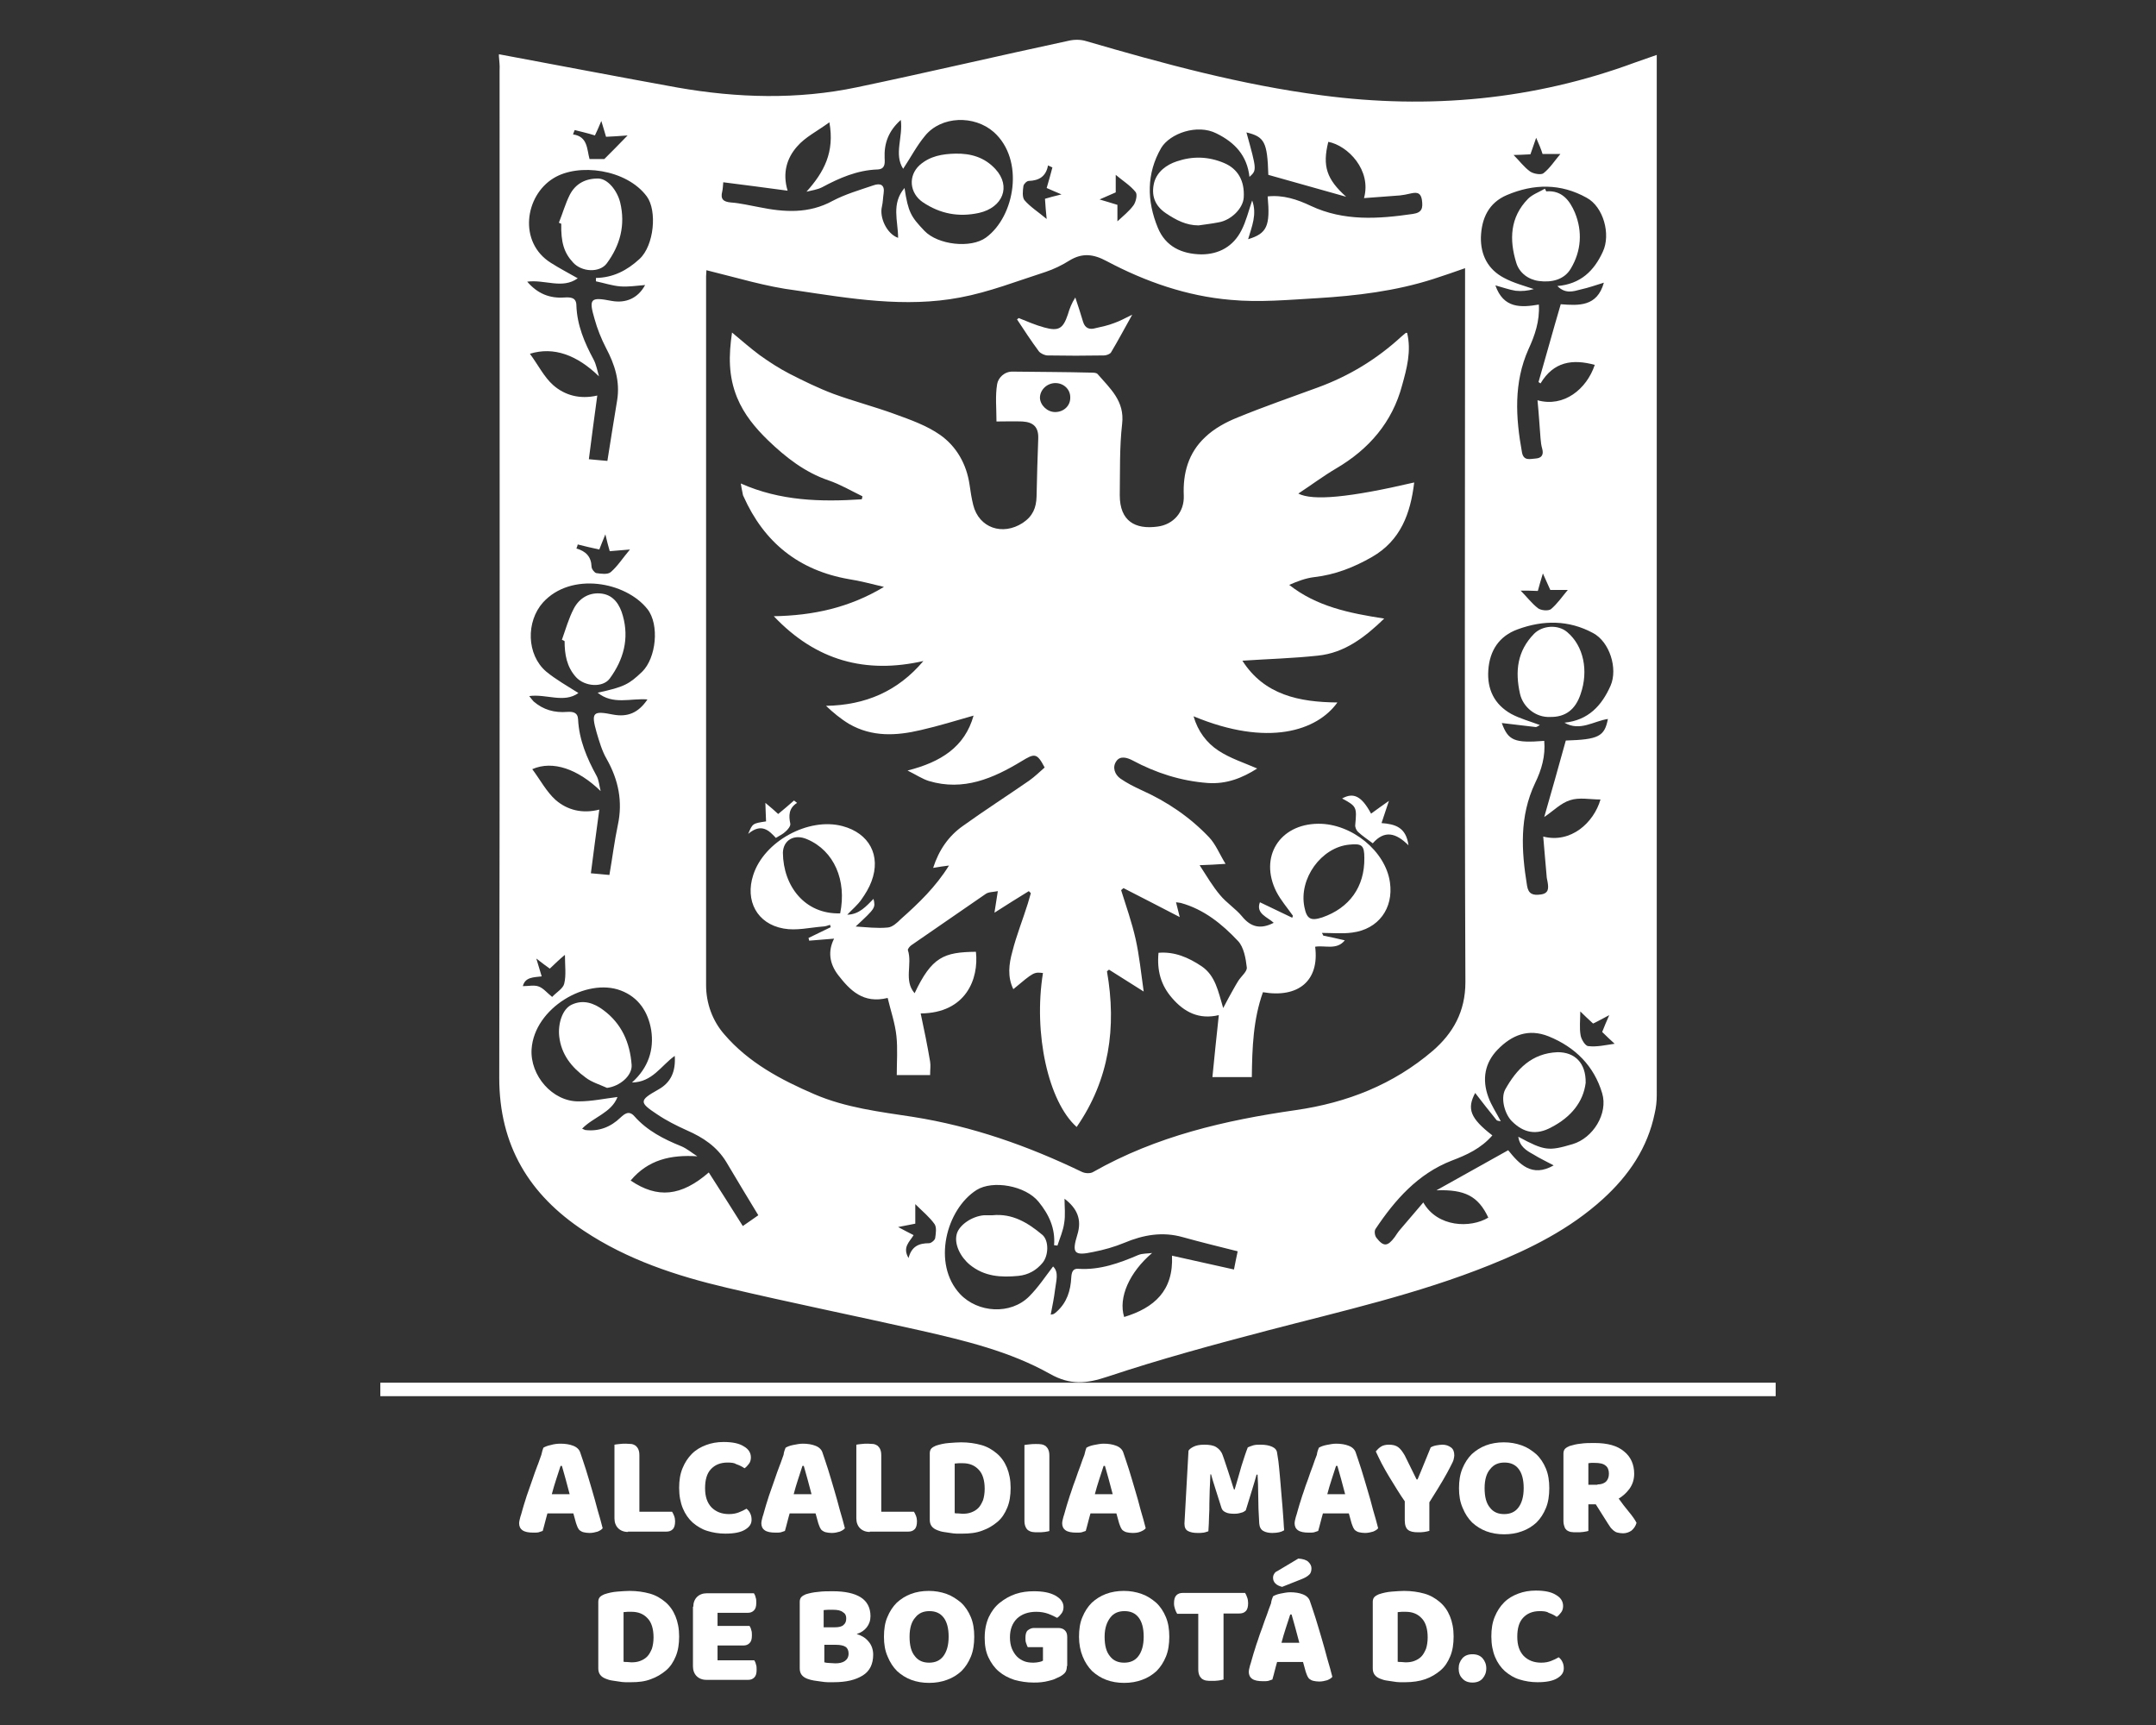 <?xml version="1.0" encoding="utf-8"?>
<!-- Generator: Adobe Illustrator 26.3.1, SVG Export Plug-In . SVG Version: 6.00 Build 0)  -->
<svg version="1.1" id="Capa_1" xmlns="http://www.w3.org/2000/svg" xmlns:xlink="http://www.w3.org/1999/xlink" x="0px" y="0px"
	 viewBox="0 0 640 512" style="enable-background:new 0 0 640 512;" xml:space="preserve">
<rect x="0" y="0" width="640" height="512" fill="#333333" stroke="none"/>
<style type="text/css">
	.st0{fill:#FFFFFF;}
</style>
<g>
	<g>
		<path class="st0" d="M148.1,16.7c0-0.2,0-0.4,0-0.6c17.7,3.3,35.4,6.7,53.1,9.9c17.7,3.1,35.6,3.6,53.2-0.1
			c21-4.4,41.8-9.3,62.8-13.8c1.7-0.4,3.6-0.4,5.2,0.1c23,6.7,46.1,13,70,16.1c31.8,4.2,62.9,1.4,93.1-9.8c2-0.7,4-1.4,6.3-2.2
			c0,1.5,0,2.5,0,3.5c0,101.8,0,203.5,0,305.3c0,1.8-0.2,3.6-0.6,5.3c-2.1,10.3-7.7,18.5-15.4,25.5c-9.8,8.9-21.4,14.7-33.6,19.6
			c-21.4,8.6-43.7,13.6-65.9,19.4c-16,4.2-31.9,8.5-47.5,13.7c-6.3,2.1-11,2.6-17.1-0.8c-11.9-6.7-25.3-9.9-38.5-12.9
			c-19.1-4.3-38.4-8.2-57.5-12.7c-14.9-3.5-29.5-8.3-42.4-16.9c-16.2-10.7-25.1-25.3-25.1-45.4c0.2-99.7,0.1-199.4,0.1-299
			C148.4,19.5,148.2,18.1,148.1,16.7z M209.7,80.2c0,0.5-0.1,1.2-0.1,1.8c0,70.1,0,140.2,0,210.4c0,5.4,1.9,10.6,5.4,14.6
			c7.2,8.4,16.8,13.5,26.8,17.8c9.3,4,19.4,5.2,29.2,6.7c17.7,2.8,34.1,8.6,50.1,16.3c1,0.5,2.6,0.6,3.5,0
			c18.7-10.6,39.1-15.3,60-18.3c15.3-2.2,29-7.6,40.7-17.6c6-5.2,9.7-11.6,9.7-20.4c-0.3-69.4-0.1-138.7-0.1-208.1
			c0-1.2,0-2.4,0-3.8c-3.4,1.2-6.3,2.2-9.4,3.2c-11.2,3.6-22.9,5-34.5,5.7c-8.6,0.5-17.2,1.3-25.7,0.5c-13-1.1-25.3-5.4-36.8-11.5
			c-3.9-2.1-7.2-2.5-11-0.2c-2.2,1.4-4.7,2.6-7.1,3.4c-8.4,2.7-16.8,6-25.4,7.6c-16.3,3.1-32.6,0.3-48.7-2.1
			C227.4,85.1,218.7,82.4,209.7,80.2z M316,355.8c0,2.4,0.3,4.9-0.1,7.2c-0.3,2.3-1.3,4.5-2,6.7c-0.3,0-0.7-0.1-1-0.1
			c0.4-5-1.5-9.1-4.6-12.9c-3.9-4.8-13.6-6.5-18.4-3.5c-9,5.7-13.3,21.9-4.9,30.9c5.3,5.6,15,6.2,20.5,0.7c2.7-2.7,4.8-5.9,7.1-8.9
			c1.8,1.7,0.9,4.3,0.6,6.8c-0.3,2.5-0.8,4.9-1.3,7.5c0.5-0.1,0.7-0.1,0.9-0.2c0.3-0.2,0.6-0.4,0.9-0.7c3-2.7,4.1-6.2,4.3-10.1
			c0.1-1.5,0.4-2.8,2.2-2.6c6.3,0.4,12.1-1.7,17.7-4.1c1.2-0.5,2.7-0.4,4.1-0.6c-6.7,5.7-10.1,13.2-8.3,19
			c8.9-2.7,14.7-7.8,14.2-18.2c6.3,1.4,12.2,2.7,18.4,4.1c0.3-1.7,0.7-3.4,1.1-5.4c-5.6-1.4-10.9-2.7-16.3-4.2
			c-6-1.7-11.7-0.7-17.4,1.7c-2.9,1.2-6.1,2.1-9.2,2.7c-5.6,1.2-6.4,0.4-4.7-5.1C321.2,362,319.8,358.7,316,355.8z M268.5,55.8
			c1.1,7.2,1.9,8.5,5.9,12.7c4,4.2,13.8,5.3,18.3,2c8.6-6.3,11.5-23.1,2.3-31.3c-5.8-5.1-15.6-4.8-20.4,1.1c-2.5,3-4.3,6.5-6.5,9.8
			c-2.8-4.3,0-9.4-0.7-14.5c-3.7,3.3-5,7-4.8,11.4c0.1,1.6,0.1,3.2-2.1,3.3c-6,0.2-11.3,2.5-16.5,5.3c-1.4,0.7-3,0.9-4.6,1.3
			c5.2-5.8,8.4-11.7,6.8-20.6c-3.7,2.7-7.2,4.4-9.6,7.2c-3,3.4-4.4,7.8-2.8,13.1c-6.7-0.9-12.7-1.7-19.1-2.5
			c-0.1,0.9-0.1,1.8-0.3,2.7c-0.6,2.3,0.3,3.1,2.6,3.3c2.8,0.2,5.6,0.9,8.4,1.4c7.4,1.5,14.7,2,21.8-1.9c3.8-2,8-3.2,12.1-4.6
			c2-0.7,3.4-0.2,3,2.4c-0.2,1.3-0.2,2.6-0.5,3.9c-0.8,3.2,1.4,8.1,4.8,9.3C266.6,65.6,264.5,60.5,268.5,55.8z M157.3,105
			c2.5,3.4,4.2,6.9,6.9,9.3c3.4,3,7.9,4.3,13.1,3.1c-0.9,6.6-1.7,12.6-2.5,18.9c1.8,0.2,3.5,0.3,5.5,0.5c1-6.2,1.9-12.1,2.9-18
			c0.9-5.6-0.7-10.6-3.3-15.5c-1.4-2.7-2.6-5.7-3.4-8.6c-1.8-6.1-1.2-6.6,5-5.4c4.3,0.8,7.9-0.8,10-4.7c-2.6,0.2-5,0.6-7.4,0.4
			c-2.4-0.2-4.8-1-7.2-1.5c0-0.3,0-0.7,0-1c5.1-0.1,9.2-2.2,12.9-5.6c4.4-4,5.3-14.4,2.2-18.6c-6-8.1-20.3-10-27.7-5.4
			c-8.5,5.2-10.5,19-0.8,25.1c2.5,1.6,5.2,3,8,4.6c-4.6,3.3-9.7,0.3-15,1c3.1,3.6,6.7,5,11,4.7c1.8-0.1,3.6-0.1,3.6,2.4
			c0.2,5.8,2.4,11,5.1,16c0.8,1.5,1.1,3.3,1.6,5C171.3,105.4,164.4,102.8,157.3,105z M187.6,321.3c4.9-4.4,6.6-9.8,5.7-15.6
			c-0.9-5.3-3.7-9.7-9-11.7c-10.2-3.9-25.7,5.2-26.5,17.4c-0.5,7.8,6.2,15.6,14,15.5c3.8,0,7.5-0.8,11.5-1.3
			c-1.8,4.7-7.1,5.9-10.5,9.4c0.5,0.2,0.7,0.3,0.9,0.4c4.1,0.5,7.6-0.9,10.5-3.7c1.2-1.1,2.5-2.2,4.1-0.4c3.8,4.3,8.7,6.8,13.9,8.9
			c1.7,0.7,3.2,2,4.8,3c-7.9-0.5-14.6,1-19.8,7.2c8,5.4,15,4.7,23.2-2.4c3.4,5.3,6.7,10.5,10.1,15.9c1.5-1,3-2.1,4.6-3.2
			c-3.3-5.4-6.4-10.6-9.5-15.8c-2.8-4.6-6.9-7.3-11.7-9.4c-3.1-1.4-6.1-2.9-8.9-4.8c-5.3-3.5-5.3-4.1,0.4-7.3
			c3.8-2.1,5.2-5.4,4.9-10C196.2,316.3,193.7,321.2,187.6,321.3z M177.4,205.6c7.9-1.7,9.3-2.5,13.2-6.2c4.2-4.1,5.2-14,1.6-18.6
			c-6.5-8.2-22.7-11.1-31-2c-5.1,5.7-4.9,15.5,0.9,20.5c2.9,2.4,6.3,4.3,9.6,6.4c-4.3,3.1-9.5,0.2-14.6,0.9c0.5,0.6,0.9,1.2,1.3,1.6
			c2.9,2.5,6.2,3.4,10,3.1c1.6-0.1,3.1,0.1,3.2,2.2c0.3,6.1,2.6,11.5,5.5,16.8c0.7,1.3,0.8,3,1.2,4.5c-6.7-6.5-14.2-9.2-20.3-6.5
			c2.4,3.2,4.2,6.7,7,9.2c3.4,2.9,7.8,4.1,12.9,2.8c-0.9,6.6-1.7,12.7-2.5,18.9c1.9,0.2,3.7,0.3,5.5,0.5c0.9-5.2,1.5-10.1,2.5-14.8
			c1.5-7,0.2-13.4-3.3-19.6c-1.4-2.4-2.2-5.2-3-7.9c-1.7-6-1.1-6.5,4.9-5.3c4.3,0.8,7.5-0.5,10.2-4.5
			C187.1,207.2,182,209.3,177.4,205.6z M456.4,118.8c7.8,2.2,14.6-3.3,17-10.5c-6.6-1.8-12.2-1-16.1,5.5c-0.2-0.1-0.4-0.3-0.6-0.4
			c2.2-7.6,4.3-15.3,6.6-23.1c5.3,0.4,10.8,0.8,12.8-6.4c-2.3,0.7-4.5,1.5-6.8,2c-2.3,0.6-4.6,1.4-7-1c6.9-0.6,10.9-4.5,13.5-10.2
			c2.4-5.1,0.2-13.3-4.8-16c-7.7-4.3-15.7-4.2-23.7-0.8c-5.4,2.3-7.5,6.9-7.7,12.5c-0.1,5.3,2.1,9.6,6.9,12.1
			c2.8,1.5,5.9,2.3,8.8,3.3c-1.7,0.5-3.6,0.7-5.4,0.5c-1.9-0.3-3.8-1-6-1.6c2.4,6.9,7.6,6.6,12.9,5.7c0.3,4.9-1.2,9.2-3.1,13.3
			c-4.4,9.9-3.8,20.2-1.9,30.6c0.5,2.6,2.4,1.9,4,1.8c1.8-0.1,2.5-1.1,2-2.9c-0.3-1-0.4-2-0.5-3.1
			C457,126.4,456.8,122.8,456.4,118.8z M443,337c-3.4,3.9-7.6,5.8-12.1,7.5c-10,3.9-16.8,11.6-22.6,20.3c-0.4,0.6-0.2,2,0.3,2.6
			c2.1,2.7,3.3,2.6,5.4-0.2c0.5-0.7,0.9-1.4,1.5-2.1c2.3-2.7,4.6-5.4,7-8.2c4.2,7.4,14,7.7,19.3,4.5c-3-6.4-7-8.4-15.4-8.1
			c7-3.9,14-7.8,21.3-11.9c3.3,4.1,7,8.2,13.5,4.5c-2.2-1.2-4.2-2.1-6.1-3.3c-2-1.1-4-2.3-4.4-5.2c7.8,4.2,9,4.3,16.1,2.2
			c6.1-1.8,10.6-9.1,8.8-15.1c-2.4-8.1-8-13.7-15.9-16.9c-6-2.4-10.9-0.4-15.1,3.9c-3.9,4-4.7,8.9-2.8,14.1c0.9,2.5,2.4,4.7,3.7,7.2
			c-0.5-0.1-1.1-0.1-1.3-0.4c-2.2-2.7-4.3-5.4-6.3-8C435.4,329.1,436.4,331.9,443,337z M399.6,58.4c-7.7-2.2-15.4-4.3-23.1-6.5
			c-0.3-9.7-1.1-11.3-6.5-12.6c3.1,11.2,3.1,11.2,0.9,13.2c-0.7-6.3-4.3-10.2-9.8-12.9c-5.7-2.9-13.8,0-16.4,4.3
			c-4.4,7.6-4.3,15.7-1,23.7c2.3,5.6,7.1,7.8,12.9,7.9c5.3,0,9.5-2.4,11.9-7.1c1.4-2.7,2.1-5.7,3.2-8.9c1.5,4.1-0.1,7.7-1.2,11.5
			c5.6-1.7,6.6-3.9,5.8-12.7c4.6-0.5,8.8,0.9,12.8,2.8c9.8,4.6,20,3.9,30.3,2.4c2.8-0.4,3-1.8,2.7-4.1c-0.4-2.6-1.9-2.3-3.7-1.9
			c-0.9,0.2-1.8,0.4-2.8,0.5c-3.5,0.3-7,0.5-10.7,0.8c2.3-8.3-4.8-15.6-10.6-16.7C392.5,49.3,393.8,53.2,399.6,58.4z M464.4,214.5
			c7.1-0.7,11.1-5.1,13.7-11c2.2-5.1-0.3-13-5.2-15.6c-7.2-3.9-14.8-3.9-22.4-1.1c-5.5,2-8.3,6.3-8.7,12.1c-0.4,5.7,1.8,10.2,6.8,13
			c2.6,1.4,5.6,2.2,8.5,3.3c-0.4,0.2-0.9,0.6-1.2,0.6c-3.4-0.4-6.8-0.8-10.1-1.2c1.9,5.2,3.7,6,12.6,5.3c0.4,4.5-0.8,8.6-2.7,12.5
			c-4.7,9.9-4.1,20.1-2.4,30.5c0.4,2.5,1.8,2.9,4,2.6c2.5-0.3,2.4-1.9,2.1-3.7c-0.1-0.6-0.3-1.3-0.3-1.9c-0.3-3.8-0.7-7.6-1-11.6
			c8.2,2.1,15-4.1,17-11c-3.1,0-6.3-0.7-9,0.2c-2.7,0.8-5,3.2-7.7,5c2.1-7.4,4.3-15,6.4-22.7c9.7-0.3,11.5-1.2,12.5-6.4
			C473.1,214,469,217.2,464.4,214.5z M171.5,161.6c-0.1,0.4-0.2,0.8-0.4,1.2c2.8,0.8,4.4,2.4,4.5,5.4c0,0.7,0.9,1.8,1.4,1.9
			c1.4,0.2,3.4,0.5,4.3-0.3c2-1.7,3.5-4.1,5.7-6.7c-2.1,0.2-4,0.3-6,0.5c-0.4-1.3-0.8-2.9-1.3-5c-0.8,2-1.4,3.4-1.8,4.5
			C175.5,162.6,173.5,162.1,171.5,161.6z M170.6,38.6c-0.2,0.4-0.3,0.8-0.5,1.3c4.4,0.6,4.1,4.4,4.9,7.3c1.9,0,3.5,0,4.4,0
			c2.3-2.3,4.3-4.3,6.9-7c-2.5,0.2-4.4,0.3-6.4,0.4c-0.4-1.3-0.8-2.8-1.4-4.7c-0.8,1.9-1.4,3.3-1.9,4.3
			C174.4,39.5,172.5,39.1,170.6,38.6z M312.4,49.7c-0.4-0.2-0.9-0.4-1.3-0.6c-0.6,3.3-2.7,4.5-5.7,4.6c-0.6,0-1.5,0.9-1.6,1.5
			c-0.2,1.4-0.4,3.3,0.3,4.2c1.7,2,4.1,3.5,6.6,5.6c-0.2-2.1-0.4-4-0.5-6c1.3-0.4,2.8-0.8,4.9-1.3c-2-0.8-3.4-1.5-4.4-1.9
			C311.3,53.7,311.9,51.7,312.4,49.7z M163.2,287.5c-1-0.7-2.2-1.6-4-3c0.7,2.3,1.1,3.7,1.6,5.3c-2.5,0.3-4.9,0.2-5.6,2.9
			c1.7,0,3.4-0.4,4.7,0.1c1.4,0.5,2.5,1.9,4,3.1c1.3-1.4,3.3-2.5,3.6-4c0.6-2.5,0.2-5.2,0.2-8.5C166.1,284.7,164.8,286,163.2,287.5z
			 M271.7,357.4c0,1.9,0,3.8,0,5.8c-1.5,0.3-3,0.6-5.1,1c1.9,1,3.2,1.7,4.6,2.4c-1.2,2-3.4,3.6-1.5,6.8c0.9-3.5,3.1-4.4,6.1-4.4
			c0.6,0,1.7-0.9,1.8-1.5c0.2-1.4,0.5-3.2-0.2-4.2C275.9,361.2,273.9,359.6,271.7,357.4z M331.7,60.8c0,1.9,0,3.6,0,4.9
			c1.7-1.6,3.5-3,4.8-4.8c0.7-1,1.2-3.2,0.6-3.9c-1.6-2-3.9-3.4-5.9-5.1c0,1.7,0,3.4,0,5.2c-1.4,0.6-2.8,1.2-4.8,2.1
			C328.5,59.8,330,60.3,331.7,60.8z M451.4,175.3c1.7,1.7,3.2,3.7,5.1,5.2c0.9,0.7,3.1,0.9,3.9,0.3c1.9-1.6,3.3-3.7,5-5.7
			c-1.6,0-3.4,0-5.2,0c-0.7-1.5-1.3-2.9-2.2-4.9c-0.7,2.2-1.1,3.8-1.5,5.2C454.4,175.3,452.7,175.3,451.4,175.3z M456,40.9
			c-0.7,2.1-1.3,3.7-1.7,4.9c-2,0.1-3.7,0.2-5,0.2c1.7,1.7,3.1,3.6,4.9,4.9c1,0.7,3.3,1.1,4,0.5c1.9-1.5,3.3-3.7,5-5.7
			c-1.6,0-3.4,0-5.3,0C457.5,44.4,456.9,42.9,456,40.9z M479.3,309.8c-1.2-1.1-2.5-2.3-3.7-3.5c0.6-1.5,1.2-3,2.1-5
			c-2.1,1.1-3.5,1.9-4.8,2.5c-1.4-1.3-2.7-2.5-3.8-3.6c0,2.6-0.3,4.9,0.1,7.1c0.2,1.2,1.4,3.2,2.3,3.2
			C474,310.8,476.5,310.2,479.3,309.8z"/>
		<path class="st0" d="M392.8,277.7c2.1,0.4,4.2,0.9,6.4,1.4c-2.4,3-5.9,1.4-8.8,1.9c1.3,10.1-5,15.3-15.5,13.5
			c-2.9,8.1-3.2,16.5-3.3,25.2c-3.8,0-7.5,0-11.7,0c0.6-6.1,1.2-12,1.9-18.4c-5.9,1.4-10.3-0.9-13.9-5.1c-3.3-3.8-4.5-8.1-4-13.4
			c4.8-0.4,8.9,1.4,12.8,4c4.1,2.8,4.9,7.4,6.4,12.4c0.8-1.5,1.2-2.3,1.7-3.2c0.9-1.6,1.8-3.3,2.8-4.9c0.9-1.4,2.7-2.8,2.5-4
			c-0.3-2.7-0.9-6-2.6-7.8c-4.7-5-10.1-9.4-17-11.3c-0.4-0.1-0.9-0.1-1.4-0.2c0.4,1.5,0.7,2.8,1.1,4.4c-5.8-3-11.2-5.8-16.7-8.6
			c-0.2,0.2-0.5,0.4-0.7,0.6c1.5,4.8,3.2,9.6,4.3,14.5c1.1,4.9,1.6,10,2.4,15.6c-3.8-2.4-7.1-4.5-10.3-6.5c-0.2,0.2-0.4,0.3-0.6,0.5
			c2.9,16.6,0.7,32.2-9,46.2c-8.4-7.5-12.9-27.7-10-45.7c-2.7-0.3-2.7-0.3-8.8,4.8c-1.8-3.7-1.3-7.5-0.3-11.1
			c1.2-4.8,3.1-9.5,4.6-14.3c0.3-1,0.6-2.1,0.9-3.1c-0.2-0.2-0.4-0.4-0.6-0.6c-3.4,2.1-6.8,4.2-10.2,6.4c0.3-2,0.6-4,1-6.4
			c-1.5,0.3-2.8,0.2-3.7,0.9c-7.3,5-14.6,10.1-21.9,15.1c-0.5,0.3-1.2,1.2-1.1,1.5c1.4,4.2-1.3,9,2,12.8
			c5.1-10.8,8.7-12.2,18.2-12.3c0.9,8.1-3,18.2-16.4,18.3c1,4.7,2,9.5,2.8,14.3c0.2,1.2,0,2.4,0,4c-3.2,0-6.3,0-9.9,0
			c0-3.9,0.3-7.8-0.1-11.6c-0.4-3.8-1.7-7.5-2.6-11.3c-7.3,1.8-11.2-2.3-14.7-6.8c-2.6-3.4-3.1-7.1-1.2-10.8
			c-2.4,0.2-4.9,0.4-7.4,0.6c-0.1-0.3-0.1-0.6-0.2-0.8c2.2-1.1,4.4-2.1,6.6-3.2c-0.1-0.2-0.1-0.4-0.2-0.7c-0.7,0.2-1.4,0.5-2.1,0.5
			c-3.9,0.3-7.9,1.3-11.7,0.6c-7.9-1.4-11.5-8.3-9-15.9c3.2-10,16.4-17.2,26.5-14.5c7.9,2.1,11.5,8.7,8.6,16.4
			c-0.7,1.9-1.8,3.7-3,5.4c-1.1,1.6-2.7,2.9-4.2,4.5c3.6-0.1,5.6-2.5,7.8-4.7c0.6,2.7,0.6,2.7-5.3,8.2c3.2,0.2,6.4,0.6,9.5,0.3
			c1.4-0.1,2.8-1.4,3.9-2.5c5.3-4.7,10.4-9.6,14.3-15.9c-1.6,0.2-3,0.4-4.7,0.7c1.7-5.3,4.6-9.5,8.9-12.5
			c6.4-4.6,13.1-8.9,19.6-13.4c1.7-1.2,3.1-2.6,4.6-3.9c-2.3-4.4-3-4.2-6.8-1.9c-8.4,5.1-17.3,9-27.6,5.9c-1.9-0.6-3.7-1.8-6.3-3.1
			c9.9-2.5,17-7,19.6-16.3c-5.3,1.5-10.4,3.1-15.7,4.3c-7.2,1.7-14.4,2.1-21.2-1.8c-2.5-1.5-4.8-3.4-6.9-5.4
			c11.7-0.2,21.3-4.3,28.9-13.3c-17.2,3.9-31.9-0.1-44.4-13.3c11.6-0.2,22.4-2.5,32.7-8.7c-3.8-0.9-7.1-1.8-10.4-2.3
			c-14.9-2.6-25.2-10.9-31.3-24.6c-0.2-0.3-0.2-0.7-0.3-1.1c-0.2-0.8-0.3-1.6-0.5-2.7c11.7,5.2,23.7,5.5,35.9,4.7
			c0.1-0.3,0.2-0.6,0.2-0.9c-3.3-1.6-6.5-3.5-10-4.7c-7.1-2.4-12.8-6.9-18-11.9c-3.7-3.6-7.1-7.6-9.2-12.7
			c-2.6-6.4-2.5-12.5-1.5-19.3c2.9,2.4,5.5,4.7,8.2,6.7c2.8,2,5.7,3.9,8.8,5.5c4.3,2.2,8.6,4.3,13.1,6c6,2.2,12.2,3.8,18.2,6
			c4.7,1.7,9.5,3.4,13.5,6.2c4.8,3.4,7.8,8.6,8.7,14.7c0.3,2.1,0.6,4.1,1.1,6.1c1.7,6.8,8.7,9.2,14.7,5.3c3-2,4-4.5,4.1-7.8
			c0.1-5.8,0.3-11.5,0.5-17.3c0.1-3.3-1.4-4.8-4.7-5c-2.5-0.1-5.1,0-7.7,0c0-3.9-0.4-7.6,0.2-11.1c0.3-1.8,2.1-3.8,4.7-3.7
			c7.7,0.1,15.5,0.1,23.2,0.3c0.6,0,1.5,0,1.9,0.4c3.7,4.3,8.1,8,7.3,14.8c-0.8,7-0.6,14.1-0.7,21.2c0,7.7,4.6,10.2,11.2,9.3
			c4.7-0.6,8-4.3,7.8-9.2c-0.3-6.7,1.4-12.7,6.3-17.3c2.7-2.6,6.2-4.5,9.7-5.9c7.8-3.2,15.9-6,23.8-8.9c9.3-3.4,17.5-8.4,24.8-15.1
			c0.4-0.4,0.9-0.7,1.3-1.1c0.1,0,0.2,0,0.4,0c1.3,5.4-0.1,10.6-1.5,15.6c-2.9,10.9-9.8,18.9-19.5,24.6c-3.9,2.3-7.5,5-11.3,7.5
			c4.3,2.2,15.1,1.2,34.4-3.3c-1.1,9.2-4,17.2-12.5,22.1c-5.4,3.1-11,5.3-17.2,6c-2.5,0.3-4.9,1.2-7.4,2.3c8.1,6.4,17.8,8.4,28.2,10
			c-5.8,5.6-11.8,10.2-19.7,11c-7.4,0.8-14.9,1-22.4,1.5c6.5,10.2,16.9,12.3,28.2,12.4c-6,8.4-20.6,13.3-42.7,4.1
			c1.3,4.5,3.9,7.9,7.4,10.2c3.5,2.3,7.6,3.6,11.5,5.3c-4.4,2.8-9.1,4.7-14.7,4.3c-8-0.6-15.4-3-22.3-6.7c-1.7-0.9-3.7-1.4-4.8,0.2
			c-1.3,1.8-0.5,4,1.2,5.2c1.9,1.3,4,2.4,6.2,3.4c7.6,3.4,14.4,8,20.1,14c2,2.1,3.1,5,4.9,7.9c-2.8,0.2-4.8,0.3-7.7,0.4
			c2.2,3.4,3.9,6.3,6.1,8.9c1.9,2.3,4.6,4,6.5,6.3c2.6,3.2,5.5,3.9,9.4,1.9c-1.8-1.7-5.4-2.7-4.1-6.1c3.2,1.5,6.4,3.1,9.6,4.6
			c0.1-0.2,0.1-0.4,0.2-0.6c-1.7-2.4-3.6-4.6-4.9-7.1c-5.2-10.3,0.9-20.1,12.4-20.2c9.9-0.1,20,8.1,21.3,17.4
			c1.1,7.7-3.4,13.9-11.2,14.9c-2.9,0.4-6,0.1-9,0.1C392.8,277.6,392.8,277.6,392.8,277.7z M405,254.7c0-3.8-0.7-4.4-4.5-4
			c-8.3,0.8-15,10.1-13.3,18.5c0.7,3.6,1.9,4.2,5.3,3.1C400.6,269.5,405.1,263.2,405,254.7z M249.4,271.1c2-9.8-1.8-18.6-9.8-22
			c-3.9-1.7-7.1,0.3-7.2,4C232.5,263,238.9,271.4,249.4,271.1z M313.2,122.3c2.6,0,4.6-1.9,4.5-4.4c0-2.4-2-4.2-4.4-4.2
			c-2.5,0-4.6,2-4.6,4.4C308.8,120.3,310.9,122.3,313.2,122.3z"/>
		<path class="st0" d="M302.4,94.4c2.5,1,5,2.1,7.6,2.8c4.3,1.2,5.6,0.3,7-3.9c0.5-1.7,1.1-3.3,2.2-5c0.8,2.4,1.6,4.8,2.3,7.2
			c0.6,2,2,2.4,3.7,1.9c1.8-0.4,3.7-0.8,5.5-1.5c1.7-0.6,3.2-1.4,5.4-2.5c-2.3,4.1-4.2,7.7-6.3,11.2c-0.3,0.5-1.4,0.9-2.1,0.9
			c-5.6,0.1-11.1,0.1-16.7,0c-0.9,0-2.1-0.6-2.6-1.2c-2.3-3.1-4.4-6.3-6.5-9.5C302,94.7,302.2,94.6,302.4,94.4z"/>
		<path class="st0" d="M407.5,250.3c-1.6-1.2-3.1-2.2-4.4-3.4c-0.5-0.5-0.9-1.4-0.8-2.1c0.5-5.2,0.4-5.5-3.9-7.8
			c3.4-1.9,5.8-0.7,8.6,4.5c1.6-1.2,3.2-2.3,5.3-3.8c-0.8,2.5-1.5,4.4-2.2,6.6c4,0.3,7.3,1.2,8,6.6
			C414.4,247.2,411,246.3,407.5,250.3z"/>
		<path class="st0" d="M222.1,247.5c1.3-3.1,1.3-3.1,5.3-3.7c-0.1-1.6-0.1-3.3-0.2-5.5c1.6,1.3,2.7,2.3,3.8,3.3
			c1.6-1.3,3.1-2.6,4.7-4c0.3,0.2,0.6,0.5,0.9,0.7c-2.5,1.6-2.5,3.8-2,6.2c0.1,0.7-0.7,1.7-1.4,2.3c-0.7,0.7-1.7,1.2-2.9,1.9
			C228.3,246.5,226,244.2,222.1,247.5z"/>
		<path class="st0" d="M294.6,360.7c5.9-0.6,10.5,2.2,14.8,5.8c2,1.7,1.9,6.1,0.1,8.3c-1.9,2.3-4.3,3.6-7.2,3.9
			c-5.2,0.5-10.1,0.2-14.4-3.3c-2.8-2.3-4.7-6.1-3.9-9.1c0.7-2.7,4.5-5.3,8.1-5.6C292.9,360.7,293.7,360.7,294.6,360.7z"/>
		<path class="st0" d="M283.6,45.6c4.6-0.1,8.7,1.1,11.9,4.6c4.7,5.1,2.2,11.4-4.9,13c-6,1.3-11.5,0.3-16.7-3.2
			c-3.9-2.7-4.4-7.8-0.9-11C276.1,46.3,279.7,45.7,283.6,45.6z"/>
		<path class="st0" d="M165.9,66.1c1.1-2.7,1.9-5.6,3.2-8.2c1.7-3.4,4.8-5,8.6-4.9c2.7,0.1,5.5,3.5,6.4,7.1c1.6,6.7,0,12.7-4,18.1
			c-2.1,2.8-7.4,2.6-10-0.3c-2.7-2.9-3.6-6-3.5-11.5C166.3,66.3,166.1,66.2,165.9,66.1z"/>
		<path class="st0" d="M180.2,322.9c-2.2-1-4.6-1.7-6.4-3.1c-4.1-3-7.2-6.8-7.8-12.2c-0.4-3.7,0.9-8.1,3.7-9.4
			c3.4-1.6,6.6-0.5,9.4,1.6c5.4,4,7.9,9.6,8.4,16.3C187.7,319.2,184.1,322.4,180.2,322.9z"/>
		<path class="st0" d="M166.8,189.9c1.1-3.1,2-6.3,3.5-9.2c1.7-3.3,4.8-5,8.4-4.5c3.5,0.5,5.3,3.3,6.2,6.6c1.9,6.8,0.2,13-3.9,18.6
			c-2.1,2.8-7.4,2.4-10-0.4c-2.8-3.1-3.4-6.8-3.4-10.7C167.3,190.1,167.1,190,166.8,189.9z"/>
		<path class="st0" d="M459,56.8c4.7-0.4,7,2.8,8.5,6.3c2.3,5.6,1.9,11.4-1.2,16.6c-2,3.4-5.8,4.2-9.5,3.7c-3.1-0.4-5.8-2.4-6.7-5.4
			c-2.1-6.8-1.9-13.5,3.5-19c1.3-1.3,3.3-2,5-3C458.8,56.4,458.9,56.6,459,56.8z"/>
		<path class="st0" d="M470.7,321.4c-0.7,5.7-4.4,10.2-10.2,13.2c-4.4,2.4-8.2,1.7-11.7-1.8c-2.1-2.1-3.4-6.7-2-9.4
			c3.4-6.1,7.9-10.8,15.6-11.1C467.4,312.3,470.8,315.4,470.7,321.4z"/>
		<path class="st0" d="M355.8,66.9c-3.7,0-6.7-1.6-9.7-3.6c-3.4-2.3-4.4-5.4-3.5-9.1c0.9-3.3,3.7-5.3,6.7-6.3
			c4.7-1.6,9.4-1.5,14.1,0.5c4,1.7,6.1,5.2,5.8,10.2c-0.2,3.3-3.8,6.8-7.5,7.4C359.7,66.4,357.8,66.6,355.8,66.9z"/>
		<path class="st0" d="M460.1,212.8c-4.2,0.2-8-2.9-8.9-6.9c-1.5-6.7-0.8-12.7,4.2-17.8c2.5-2.5,7.1-2.8,9.8-0.5
			c4.9,4.1,6.4,11.5,4,18.4C467.7,210.5,464.8,212.9,460.1,212.8z"/>
	</g>
	<g>
		<g>
			<path class="st0" d="M161.3,429.7c0.5-0.3,1.2-0.6,2.2-0.8c1-0.3,2-0.4,2.9-0.4c1.4,0,2.7,0.2,3.7,0.6c1.1,0.4,1.8,1.1,2.1,1.9
				c0.5,1.5,1.1,3.2,1.7,5.1c0.6,1.9,1.2,4,1.8,6c0.6,2.1,1.2,4.1,1.7,6.1c0.6,2,1.1,3.8,1.5,5.4c-0.3,0.4-0.8,0.7-1.5,1
				c-0.7,0.2-1.5,0.4-2.4,0.4c-0.7,0-1.2-0.1-1.7-0.2c-0.5-0.1-0.8-0.3-1.1-0.5c-0.3-0.2-0.5-0.5-0.7-0.9c-0.2-0.4-0.3-0.8-0.5-1.3
				l-0.8-2.9h-7.7c-0.2,0.8-0.5,1.7-0.7,2.6c-0.2,0.9-0.5,1.8-0.7,2.6c-0.4,0.1-0.8,0.3-1.2,0.4c-0.4,0.1-1,0.1-1.6,0.1
				c-1.4,0-2.5-0.2-3.2-0.7c-0.7-0.5-1-1.2-1-2.1c0-0.4,0.1-0.8,0.2-1.2c0.1-0.4,0.2-0.9,0.4-1.4c0.2-0.8,0.5-1.7,0.8-2.8
				c0.4-1.1,0.7-2.4,1.2-3.7s0.9-2.7,1.4-4c0.5-1.4,0.9-2.7,1.4-3.9s0.8-2.3,1.2-3.3C160.9,430.9,161.1,430.2,161.3,429.7z
				 M166.4,435.1c-0.4,1.2-0.8,2.5-1.3,4c-0.5,1.5-0.9,2.9-1.3,4.4h5.3c-0.4-1.5-0.8-3-1.2-4.5c-0.4-1.5-0.8-2.8-1.1-3.9H166.4z"/>
			<path class="st0" d="M186.4,454.7c-1.2,0-2.2-0.4-2.9-1.1c-0.7-0.7-1.1-1.7-1.1-2.9v-21.9c0.3-0.1,0.8-0.1,1.5-0.2
				c0.7-0.1,1.3-0.1,1.9-0.1c0.6,0,1.2,0.1,1.7,0.1c0.5,0.1,0.9,0.3,1.2,0.5c0.3,0.3,0.6,0.6,0.8,1.1c0.2,0.5,0.3,1,0.3,1.8v16.7
				h9.7c0.2,0.3,0.4,0.7,0.6,1.2c0.2,0.5,0.3,1.1,0.3,1.6c0,1.1-0.2,1.9-0.7,2.4c-0.5,0.5-1.1,0.7-1.9,0.7H186.4z"/>
			<path class="st0" d="M216,434.1c-2.2,0-3.8,0.7-5,2c-1.2,1.3-1.7,3.2-1.7,5.6c0,2.5,0.6,4.3,1.9,5.7c1.3,1.3,3,2,5.2,2
				c1.2,0,2.1-0.2,2.9-0.5c0.8-0.3,1.6-0.7,2.3-1.1c0.5,0.4,0.9,0.9,1.1,1.4c0.3,0.6,0.4,1.2,0.4,1.9c0,1.2-0.6,2.1-1.9,2.9
				c-1.3,0.8-3.2,1.2-5.9,1.2c-1.9,0-3.7-0.3-5.3-0.8c-1.7-0.5-3.1-1.4-4.4-2.5c-1.2-1.1-2.2-2.5-2.9-4.2c-0.7-1.7-1.1-3.7-1.1-6.1
				c0-2.2,0.3-4.1,1-5.8c0.7-1.7,1.6-3.1,2.8-4.3c1.2-1.2,2.6-2,4.2-2.6c1.6-0.6,3.3-0.9,5.2-0.9c2.6,0,4.6,0.4,6,1.3
				c1.4,0.8,2.1,1.9,2.1,3.3c0,0.7-0.2,1.4-0.6,1.9c-0.4,0.5-0.8,1-1.3,1.3c-0.7-0.5-1.5-0.9-2.4-1.2
				C218,434.2,217.1,434.1,216,434.1z"/>
			<path class="st0" d="M233.2,429.7c0.5-0.3,1.2-0.6,2.2-0.8s2-0.4,2.9-0.4c1.4,0,2.7,0.2,3.7,0.6c1.1,0.4,1.8,1.1,2.1,1.9
				c0.5,1.5,1.1,3.2,1.7,5.1s1.2,4,1.8,6c0.6,2.1,1.2,4.1,1.7,6.1c0.6,2,1.1,3.8,1.5,5.4c-0.3,0.4-0.8,0.7-1.5,1
				c-0.7,0.2-1.5,0.4-2.4,0.4c-0.7,0-1.2-0.1-1.7-0.2c-0.5-0.1-0.8-0.3-1.1-0.5c-0.3-0.2-0.5-0.5-0.7-0.9c-0.2-0.4-0.3-0.8-0.5-1.3
				l-0.8-2.9h-7.7c-0.2,0.8-0.5,1.7-0.7,2.6c-0.2,0.9-0.5,1.8-0.7,2.6c-0.4,0.1-0.8,0.3-1.2,0.4c-0.4,0.1-1,0.1-1.6,0.1
				c-1.4,0-2.5-0.2-3.2-0.7c-0.7-0.5-1-1.2-1-2.1c0-0.4,0.1-0.8,0.2-1.2c0.1-0.4,0.2-0.9,0.4-1.4c0.2-0.8,0.5-1.7,0.8-2.8
				c0.4-1.1,0.7-2.4,1.2-3.7s0.9-2.7,1.4-4c0.5-1.4,0.9-2.7,1.4-3.9s0.8-2.3,1.2-3.3C232.7,430.9,233,430.2,233.2,429.7z
				 M238.2,435.1c-0.4,1.2-0.8,2.5-1.3,4c-0.5,1.5-0.9,2.9-1.3,4.4h5.3c-0.4-1.5-0.8-3-1.2-4.5c-0.4-1.5-0.8-2.8-1.1-3.9H238.2z"/>
			<path class="st0" d="M258.2,454.7c-1.2,0-2.2-0.4-2.9-1.1c-0.7-0.7-1.1-1.7-1.1-2.9v-21.9c0.3-0.1,0.8-0.1,1.5-0.2
				c0.7-0.1,1.3-0.1,1.9-0.1c0.6,0,1.2,0.1,1.7,0.1c0.5,0.1,0.9,0.3,1.2,0.5c0.3,0.3,0.6,0.6,0.8,1.1c0.2,0.5,0.3,1,0.3,1.8v16.7
				h9.7c0.2,0.3,0.4,0.7,0.6,1.2c0.2,0.5,0.3,1.1,0.3,1.6c0,1.1-0.2,1.9-0.7,2.4c-0.5,0.5-1.1,0.7-1.9,0.7H258.2z"/>
			<path class="st0" d="M285.7,455.2c-0.5,0-1,0-1.7,0c-0.6,0-1.3-0.1-1.9-0.2c-0.7-0.1-1.3-0.2-2-0.3s-1.3-0.3-1.8-0.5
				c-1.6-0.6-2.3-1.6-2.3-3.1v-19.8c0-0.6,0.2-1.1,0.5-1.4c0.3-0.3,0.8-0.6,1.3-0.8c1.2-0.4,2.5-0.7,3.9-0.8
				c1.4-0.1,2.6-0.2,3.6-0.2c2.2,0,4.2,0.3,6,0.8c1.8,0.5,3.3,1.4,4.6,2.5c1.3,1.1,2.3,2.5,3,4.2c0.7,1.7,1.1,3.7,1.1,6
				c0,2.3-0.3,4.2-1,5.9c-0.7,1.7-1.6,3.1-2.9,4.2c-1.3,1.1-2.8,2-4.5,2.6C289.8,455,287.8,455.2,285.7,455.2z M283.3,449.1
				c0.3,0.1,0.7,0.1,1.1,0.1c0.5,0,0.9,0.1,1.3,0.1c1,0,1.8-0.1,2.6-0.4c0.8-0.3,1.5-0.7,2.1-1.3c0.6-0.6,1-1.4,1.4-2.3
				c0.3-0.9,0.5-2.1,0.5-3.4c0-2.5-0.6-4.5-1.8-5.7c-1.2-1.3-2.8-1.9-4.7-1.9c-0.4,0-0.8,0-1.2,0c-0.4,0-0.8,0.1-1.2,0.1V449.1z"/>
			<path class="st0" d="M311.6,454.4c-0.3,0.1-0.8,0.2-1.5,0.3c-0.7,0.1-1.3,0.1-2,0.1c-0.6,0-1.2,0-1.7-0.1
				c-0.5-0.1-0.9-0.3-1.2-0.5s-0.6-0.6-0.8-1.1c-0.2-0.5-0.3-1-0.3-1.8v-22.4c0.3-0.1,0.8-0.1,1.5-0.2c0.7-0.1,1.3-0.1,1.9-0.1
				c0.6,0,1.2,0,1.7,0.1c0.5,0.1,0.9,0.3,1.2,0.5c0.3,0.3,0.6,0.6,0.8,1.1c0.2,0.5,0.3,1,0.3,1.8V454.4z"/>
			<path class="st0" d="M322.5,429.7c0.5-0.3,1.2-0.6,2.2-0.8s2-0.4,2.9-0.4c1.4,0,2.7,0.2,3.7,0.6c1.1,0.4,1.8,1.1,2.1,1.9
				c0.5,1.5,1.1,3.2,1.7,5.1s1.2,4,1.8,6s1.2,4.1,1.7,6.1c0.6,2,1.1,3.8,1.5,5.4c-0.3,0.4-0.8,0.7-1.5,1s-1.5,0.4-2.4,0.4
				c-0.7,0-1.2-0.1-1.7-0.2c-0.5-0.1-0.8-0.3-1.1-0.5c-0.3-0.2-0.5-0.5-0.7-0.9c-0.2-0.4-0.3-0.8-0.5-1.3l-0.8-2.9h-7.7
				c-0.2,0.8-0.5,1.7-0.7,2.6c-0.2,0.9-0.5,1.8-0.7,2.6c-0.4,0.1-0.8,0.3-1.2,0.4c-0.4,0.1-1,0.1-1.6,0.1c-1.4,0-2.5-0.2-3.2-0.7
				c-0.7-0.5-1-1.2-1-2.1c0-0.4,0.1-0.8,0.2-1.2c0.1-0.4,0.2-0.9,0.4-1.4c0.2-0.8,0.5-1.7,0.8-2.8c0.4-1.1,0.7-2.4,1.2-3.7
				c0.4-1.3,0.9-2.7,1.4-4c0.5-1.4,0.9-2.7,1.4-3.9c0.4-1.2,0.8-2.3,1.2-3.3C322.1,430.9,322.3,430.2,322.5,429.7z M327.6,435.1
				c-0.4,1.2-0.8,2.5-1.3,4c-0.5,1.5-0.9,2.9-1.3,4.4h5.3c-0.4-1.5-0.8-3-1.2-4.5c-0.4-1.5-0.8-2.8-1.1-3.9H327.6z"/>
			<path class="st0" d="M369.8,448.3c-0.4,0.3-0.8,0.6-1.4,0.7c-0.6,0.2-1.2,0.3-2,0.3c-1,0-1.9-0.1-2.5-0.4
				c-0.7-0.3-1.1-0.7-1.3-1.3c-0.8-2.5-1.4-4.5-1.9-6c-0.5-1.5-0.9-2.9-1.2-4h-0.2c-0.1,1.7-0.1,3.2-0.2,4.6c0,1.4-0.1,2.7-0.1,4
				c0,1.3,0,2.6-0.1,3.9c0,1.3-0.1,2.8-0.2,4.4c-0.4,0.1-0.8,0.3-1.4,0.4c-0.6,0.1-1.2,0.1-1.8,0.1c-1.2,0-2.2-0.2-2.9-0.6
				c-0.7-0.4-1-1.1-1-2.2l1.2-21.6c0.2-0.4,0.7-0.8,1.5-1.2c0.8-0.4,1.8-0.6,3.2-0.6c1.5,0,2.7,0.2,3.5,0.7c0.8,0.5,1.5,1.2,1.9,2.3
				c0.3,0.7,0.5,1.5,0.8,2.3c0.3,0.9,0.6,1.8,0.9,2.7c0.3,0.9,0.6,1.9,0.9,2.8c0.3,0.9,0.5,1.7,0.8,2.5h0.2c0.7-2.4,1.4-4.7,2-6.9
				c0.7-2.2,1.3-4.1,1.9-5.6c0.4-0.2,1-0.4,1.6-0.6c0.7-0.2,1.4-0.2,2.2-0.2c1.4,0,2.5,0.2,3.4,0.6c0.9,0.4,1.4,1,1.5,1.8
				c0.1,0.6,0.2,1.4,0.4,2.6c0.1,1.2,0.3,2.5,0.4,4c0.1,1.5,0.3,3,0.4,4.7c0.1,1.6,0.3,3.2,0.4,4.7c0.1,1.5,0.2,2.9,0.3,4.1
				c0.1,1.3,0.1,2.2,0.2,2.9c-0.5,0.3-1,0.5-1.5,0.6c-0.5,0.1-1.2,0.2-2,0.2c-1.1,0-2-0.2-2.7-0.6c-0.7-0.4-1.1-1.1-1.2-2.2
				c-0.2-3.1-0.3-5.8-0.3-8.3s-0.1-4.5-0.2-6.2H373c-0.3,1.1-0.7,2.5-1.2,4.1C371.3,443.5,370.6,445.7,369.8,448.3z"/>
			<path class="st0" d="M391.5,429.7c0.5-0.3,1.2-0.6,2.2-0.8s2-0.4,2.9-0.4c1.4,0,2.7,0.2,3.7,0.6c1.1,0.4,1.8,1.1,2.1,1.9
				c0.5,1.5,1.1,3.2,1.7,5.1c0.6,1.9,1.2,4,1.8,6s1.2,4.1,1.7,6.1c0.6,2,1.1,3.8,1.5,5.4c-0.3,0.4-0.8,0.7-1.5,1
				c-0.7,0.2-1.5,0.4-2.4,0.4c-0.7,0-1.2-0.1-1.7-0.2c-0.5-0.1-0.8-0.3-1.1-0.5c-0.3-0.2-0.5-0.5-0.7-0.9c-0.2-0.4-0.3-0.8-0.5-1.3
				l-0.8-2.9h-7.7c-0.2,0.8-0.5,1.7-0.7,2.6c-0.2,0.9-0.5,1.8-0.7,2.6c-0.4,0.1-0.8,0.3-1.2,0.4c-0.4,0.1-1,0.1-1.6,0.1
				c-1.4,0-2.5-0.2-3.2-0.7c-0.7-0.5-1-1.2-1-2.1c0-0.4,0.1-0.8,0.2-1.2c0.1-0.4,0.2-0.9,0.4-1.4c0.2-0.8,0.5-1.7,0.8-2.8
				c0.4-1.1,0.7-2.4,1.2-3.7c0.4-1.3,0.9-2.7,1.4-4c0.5-1.4,0.9-2.7,1.4-3.9c0.4-1.2,0.8-2.3,1.2-3.3
				C391,430.9,391.3,430.2,391.5,429.7z M396.6,435.1c-0.4,1.2-0.8,2.5-1.3,4c-0.5,1.5-0.9,2.9-1.3,4.4h5.3c-0.4-1.5-0.8-3-1.2-4.5
				c-0.4-1.5-0.8-2.8-1.1-3.9H396.6z"/>
			<path class="st0" d="M424.2,454.4c-0.3,0.1-0.8,0.2-1.4,0.3c-0.6,0.1-1.3,0.1-1.9,0.1c-1.3,0-2.3-0.2-2.9-0.7
				c-0.6-0.4-1-1.4-1-2.8v-5.7c-0.7-1-1.5-2.2-2.3-3.5c-0.8-1.3-1.6-2.6-2.4-3.9c-0.8-1.3-1.5-2.6-2.2-3.9c-0.7-1.3-1.2-2.5-1.7-3.5
				c0.4-0.5,0.9-1,1.5-1.4c0.6-0.4,1.4-0.6,2.4-0.6c1.1,0,2,0.2,2.7,0.7c0.7,0.5,1.3,1.3,2,2.5l3.5,7.1h0.3c0.4-0.9,0.7-1.7,1-2.4
				c0.3-0.7,0.6-1.4,0.9-2.2c0.3-0.7,0.6-1.5,0.9-2.2c0.3-0.8,0.7-1.7,1.1-2.7c0.5-0.3,1.1-0.5,1.7-0.6c0.6-0.1,1.2-0.2,1.8-0.2
				c1,0,1.8,0.3,2.5,0.8c0.7,0.5,1,1.3,1,2.4c0,0.3-0.1,0.7-0.2,1.2c-0.1,0.5-0.5,1.2-1,2.2c-0.5,1-1.2,2.3-2.2,4
				c-1,1.7-2.3,3.8-4,6.5V454.4z"/>
			<path class="st0" d="M433.1,441.7c0-2.2,0.3-4.1,1-5.8c0.7-1.7,1.6-3.1,2.8-4.3c1.2-1.1,2.6-2,4.2-2.6c1.6-0.6,3.4-0.9,5.3-0.9
				c1.9,0,3.6,0.3,5.3,0.9s3,1.5,4.3,2.6c1.2,1.1,2.2,2.6,2.9,4.3c0.7,1.7,1,3.6,1,5.8s-0.3,4.2-1,5.9c-0.7,1.7-1.6,3.1-2.8,4.3
				c-1.2,1.1-2.6,2-4.3,2.6c-1.6,0.6-3.4,0.9-5.3,0.9c-1.9,0-3.7-0.3-5.3-0.9c-1.6-0.6-3-1.5-4.2-2.6c-1.2-1.2-2.1-2.6-2.8-4.3
				C433.4,445.8,433.1,443.9,433.1,441.7z M440.7,441.7c0,2.6,0.5,4.5,1.6,5.8c1,1.3,2.4,1.9,4.2,1.9c1.8,0,3.2-0.6,4.2-1.9
				c1-1.3,1.6-3.2,1.6-5.8c0-2.5-0.5-4.4-1.5-5.7c-1-1.3-2.4-1.9-4.2-1.9c-1.8,0-3.2,0.6-4.2,1.9
				C441.3,437.2,440.7,439.1,440.7,441.7z"/>
			<path class="st0" d="M471.5,446.3v8.1c-0.3,0.1-0.8,0.2-1.5,0.3c-0.7,0.1-1.3,0.1-2,0.1c-0.6,0-1.2,0-1.7-0.1
				c-0.5-0.1-0.9-0.3-1.2-0.5c-0.3-0.3-0.6-0.6-0.7-1.1c-0.2-0.5-0.3-1-0.3-1.8v-19.9c0-0.6,0.2-1.1,0.5-1.4
				c0.3-0.3,0.8-0.6,1.3-0.8c1-0.3,2.1-0.6,3.3-0.7c1.3-0.2,2.6-0.2,4.1-0.2c3.9,0,6.8,0.8,8.8,2.5c2,1.6,3,3.9,3,6.6
				c0,1.8-0.5,3.2-1.4,4.5c-0.9,1.2-2,2.2-3.2,2.9c1,1.4,2,2.7,3,3.9c1,1.2,1.8,2.3,2.3,3.3c-0.3,1-0.8,1.7-1.5,2.3
				c-0.7,0.5-1.6,0.8-2.5,0.8c-0.6,0-1.2-0.1-1.6-0.2c-0.5-0.1-0.8-0.3-1.2-0.6s-0.6-0.6-0.9-0.9c-0.3-0.4-0.5-0.8-0.8-1.2l-3.6-5.7
				H471.5z M474.2,440.6c1.1,0,1.9-0.3,2.5-0.8c0.6-0.6,0.9-1.4,0.9-2.4s-0.3-1.9-1-2.4c-0.7-0.6-1.8-0.8-3.3-0.8c-0.4,0-0.8,0-1,0
				c-0.3,0-0.5,0.1-0.8,0.1v6.4H474.2z"/>
			<path class="st0" d="M187.3,499.3c-0.5,0-1,0-1.7,0c-0.6,0-1.3-0.1-1.9-0.2c-0.7-0.1-1.3-0.2-2-0.3c-0.7-0.1-1.3-0.3-1.8-0.5
				c-1.6-0.6-2.3-1.6-2.3-3.1v-19.8c0-0.6,0.2-1.1,0.5-1.4c0.3-0.3,0.8-0.6,1.3-0.8c1.2-0.4,2.5-0.7,3.9-0.8
				c1.4-0.1,2.6-0.2,3.6-0.2c2.2,0,4.2,0.3,6,0.8c1.8,0.5,3.3,1.4,4.6,2.5c1.3,1.1,2.3,2.5,3,4.2c0.7,1.7,1.1,3.7,1.1,6
				c0,2.3-0.3,4.2-1,5.9c-0.7,1.7-1.6,3.1-2.9,4.2c-1.3,1.1-2.8,2-4.5,2.6C191.4,499.1,189.5,499.3,187.3,499.3z M185,493.2
				c0.3,0.1,0.7,0.1,1.1,0.1c0.5,0,0.9,0.1,1.3,0.1c1,0,1.8-0.1,2.6-0.4c0.8-0.3,1.5-0.7,2.1-1.3c0.6-0.6,1-1.4,1.4-2.3
				c0.3-0.9,0.5-2.1,0.5-3.4c0-2.5-0.6-4.5-1.8-5.7c-1.2-1.3-2.8-1.9-4.7-1.9c-0.4,0-0.8,0-1.2,0c-0.4,0-0.8,0.1-1.2,0.1V493.2z"/>
			<path class="st0" d="M205.8,476.9c0-1.2,0.4-2.2,1.1-2.9c0.7-0.7,1.7-1.1,2.9-1.1h14c0.2,0.3,0.4,0.7,0.5,1.2
				c0.2,0.5,0.2,1,0.2,1.6c0,1.1-0.2,1.8-0.7,2.3c-0.5,0.5-1.1,0.7-1.8,0.7H213v3.9h9.5c0.2,0.3,0.4,0.7,0.5,1.2
				c0.2,0.5,0.2,1,0.2,1.6c0,1.1-0.2,1.8-0.7,2.3c-0.5,0.5-1.1,0.7-1.8,0.7H213v4.4h10.9c0.2,0.3,0.4,0.7,0.5,1.2
				c0.2,0.5,0.2,1,0.2,1.6c0,1.1-0.2,1.8-0.7,2.3c-0.5,0.5-1.1,0.7-1.8,0.7h-12.4c-1.2,0-2.2-0.4-2.9-1.1c-0.7-0.7-1.1-1.7-1.1-2.9
				V476.9z"/>
			<path class="st0" d="M247.4,499.3c-0.5,0-1,0-1.7,0c-0.6,0-1.3-0.1-2-0.2c-0.7-0.1-1.4-0.2-2.1-0.3c-0.7-0.1-1.3-0.3-1.9-0.5
				c-1.6-0.6-2.3-1.6-2.3-3.1v-19.8c0-0.6,0.2-1.1,0.5-1.4c0.3-0.3,0.8-0.6,1.3-0.8c1-0.3,2.2-0.6,3.6-0.7c1.4-0.2,2.9-0.2,4.4-0.2
				c3.6,0,6.4,0.6,8.3,1.8c1.9,1.2,2.9,3.1,2.9,5.6c0,1.3-0.4,2.4-1.1,3.3c-0.7,0.9-1.7,1.6-3,2c1.4,0.4,2.6,1.1,3.5,2.2
				c0.9,1,1.4,2.4,1.4,3.9c0,2.8-1,4.9-3.1,6.2S251.3,499.3,247.4,499.3z M244.7,483h3.1c1.2,0,2.1-0.2,2.6-0.7
				c0.6-0.5,0.8-1.1,0.8-2c0-0.8-0.3-1.4-1-1.8c-0.6-0.5-1.6-0.7-2.9-0.7c-0.4,0-0.9,0-1.5,0s-1,0.1-1.3,0.1V483z M244.7,493.4
				c0.4,0.1,0.9,0.2,1.5,0.2c0.6,0,1.2,0.1,1.8,0.1c1.1,0,2.1-0.2,2.8-0.7c0.7-0.5,1.1-1.2,1.1-2.2c0-0.9-0.3-1.6-0.9-2
				c-0.6-0.4-1.6-0.6-2.8-0.6h-3.5V493.4z"/>
			<path class="st0" d="M262.4,485.8c0-2.2,0.3-4.2,1-5.8c0.7-1.7,1.6-3.1,2.8-4.3c1.2-1.1,2.6-2,4.2-2.6s3.4-0.9,5.3-0.9
				c1.9,0,3.6,0.3,5.3,0.9c1.6,0.6,3,1.5,4.3,2.6c1.2,1.1,2.2,2.6,2.9,4.3c0.7,1.7,1,3.6,1,5.8c0,2.2-0.3,4.2-1,5.9
				c-0.7,1.7-1.6,3.1-2.8,4.3c-1.2,1.1-2.6,2-4.3,2.6c-1.6,0.6-3.4,0.9-5.3,0.9c-1.9,0-3.7-0.3-5.3-0.9c-1.6-0.6-3-1.5-4.2-2.6
				c-1.2-1.2-2.1-2.6-2.8-4.3C262.7,489.9,262.4,488,262.4,485.8z M270,485.8c0,2.6,0.5,4.5,1.6,5.8c1,1.3,2.4,1.9,4.2,1.9
				c1.8,0,3.2-0.6,4.2-1.9c1-1.3,1.6-3.2,1.6-5.8c0-2.5-0.5-4.4-1.5-5.7c-1-1.3-2.4-1.9-4.2-1.9c-1.8,0-3.2,0.6-4.2,1.9
				C270.6,481.3,270,483.2,270,485.8z"/>
			<path class="st0" d="M316.7,494.5c0,0.9-0.2,1.5-0.5,1.9c-0.3,0.4-0.8,0.8-1.5,1.2c-0.4,0.2-0.9,0.4-1.5,0.7s-1.2,0.4-1.9,0.6
				c-0.7,0.2-1.4,0.3-2.2,0.4c-0.8,0.1-1.5,0.1-2.3,0.1c-2,0-3.9-0.3-5.7-0.8c-1.8-0.6-3.3-1.4-4.6-2.5c-1.3-1.1-2.3-2.5-3.1-4.2
				c-0.8-1.7-1.1-3.6-1.1-5.8c0-2.3,0.4-4.3,1.2-6.1c0.8-1.7,1.9-3.2,3.3-4.3c1.4-1.1,2.9-2,4.7-2.6c1.8-0.6,3.6-0.8,5.4-0.8
				c2.7,0,4.8,0.4,6.4,1.3c1.6,0.9,2.4,2,2.4,3.4c0,0.7-0.2,1.4-0.6,1.9c-0.4,0.5-0.8,1-1.3,1.3c-0.7-0.4-1.6-0.8-2.6-1.2
				c-1.1-0.4-2.3-0.6-3.6-0.6c-2.4,0-4.3,0.7-5.7,2c-1.4,1.4-2.1,3.2-2.1,5.6c0,1.3,0.2,2.4,0.6,3.4c0.4,0.9,0.9,1.7,1.5,2.3
				c0.6,0.6,1.4,1.1,2.2,1.4c0.8,0.3,1.7,0.4,2.7,0.4c0.6,0,1.2-0.1,1.7-0.2c0.5-0.1,0.8-0.2,1.1-0.4v-4h-4.5
				c-0.2-0.3-0.3-0.7-0.5-1.2c-0.2-0.5-0.2-1-0.2-1.6c0-1,0.2-1.8,0.7-2.2s1.1-0.7,1.8-0.7h7.2c0.8,0,1.5,0.2,2,0.7
				c0.5,0.5,0.7,1.1,0.7,2V494.5z"/>
			<path class="st0" d="M320.3,485.8c0-2.2,0.3-4.2,1-5.8c0.7-1.7,1.6-3.1,2.8-4.3c1.2-1.1,2.6-2,4.2-2.6s3.4-0.9,5.3-0.9
				c1.9,0,3.6,0.3,5.3,0.9s3,1.5,4.3,2.6c1.2,1.1,2.2,2.6,2.9,4.3c0.7,1.7,1,3.6,1,5.8c0,2.2-0.3,4.2-1,5.9
				c-0.7,1.7-1.6,3.1-2.8,4.3c-1.2,1.1-2.6,2-4.3,2.6c-1.6,0.6-3.4,0.9-5.3,0.9c-1.9,0-3.7-0.3-5.3-0.9c-1.6-0.6-3-1.5-4.2-2.6
				c-1.2-1.2-2.1-2.6-2.8-4.3S320.3,488,320.3,485.8z M327.9,485.8c0,2.6,0.5,4.5,1.6,5.8c1,1.3,2.4,1.9,4.2,1.9
				c1.8,0,3.2-0.6,4.2-1.9c1-1.3,1.6-3.2,1.6-5.8c0-2.5-0.5-4.4-1.5-5.7c-1-1.3-2.4-1.9-4.2-1.9c-1.8,0-3.2,0.6-4.2,1.9
				S327.9,483.2,327.9,485.8z"/>
			<path class="st0" d="M349.4,478.9c-0.2-0.3-0.4-0.7-0.6-1.3s-0.3-1.1-0.3-1.7c0-1.1,0.2-1.9,0.7-2.4c0.5-0.5,1.1-0.7,1.9-0.7
				h18.5c0.2,0.3,0.4,0.7,0.6,1.3c0.2,0.5,0.3,1.1,0.3,1.7c0,1.1-0.2,1.9-0.7,2.4c-0.5,0.5-1.1,0.7-1.9,0.7h-4.7v19.6
				c-0.3,0.1-0.8,0.2-1.5,0.3c-0.7,0.1-1.3,0.1-2,0.1c-0.6,0-1.2,0-1.7-0.1c-0.5-0.1-0.9-0.3-1.2-0.5c-0.3-0.3-0.6-0.6-0.8-1.1
				c-0.2-0.5-0.3-1-0.3-1.8v-16.4H349.4z"/>
			<path class="st0" d="M377.9,473.8c0.5-0.3,1.2-0.6,2.2-0.8s2-0.4,2.9-0.4c1.4,0,2.7,0.2,3.7,0.6c1.1,0.4,1.8,1.1,2.1,1.9
				c0.5,1.5,1.1,3.2,1.7,5.1s1.2,4,1.8,6c0.6,2.1,1.2,4.1,1.7,6.1c0.6,2,1.1,3.8,1.5,5.4c-0.3,0.4-0.8,0.7-1.5,1
				c-0.7,0.2-1.5,0.4-2.4,0.4c-0.7,0-1.2-0.1-1.7-0.2s-0.8-0.3-1.1-0.5c-0.3-0.2-0.5-0.5-0.7-0.9c-0.2-0.4-0.3-0.8-0.5-1.3l-0.8-2.9
				h-7.7c-0.2,0.8-0.5,1.7-0.7,2.6c-0.2,0.9-0.5,1.8-0.7,2.6c-0.4,0.1-0.8,0.3-1.2,0.4s-1,0.1-1.6,0.1c-1.4,0-2.5-0.2-3.2-0.7
				c-0.7-0.5-1-1.2-1-2.1c0-0.4,0.1-0.8,0.2-1.2c0.1-0.4,0.2-0.9,0.4-1.4c0.2-0.8,0.5-1.7,0.8-2.8c0.4-1.1,0.7-2.4,1.2-3.7
				c0.4-1.3,0.9-2.7,1.4-4c0.5-1.4,0.9-2.7,1.4-3.9c0.4-1.2,0.8-2.3,1.2-3.3C377.4,475,377.7,474.3,377.9,473.8z M385.4,462.6
				c1.4,0.1,2.4,0.4,3,1c0.6,0.6,0.9,1.2,0.9,1.9c0,0.8-0.2,1.5-0.7,1.9c-0.5,0.5-1.2,0.9-2.2,1.3l-5.8,2.3c-0.8-0.2-1.5-0.5-2-1
				c-0.5-0.5-0.7-1.1-0.7-1.7c0-0.4,0.1-0.8,0.3-1.1c0.2-0.4,0.5-0.7,1-0.9L385.4,462.6z M383,479.2c-0.4,1.2-0.8,2.5-1.3,4
				c-0.5,1.5-0.9,2.9-1.3,4.4h5.3c-0.4-1.5-0.8-3-1.2-4.5c-0.4-1.5-0.8-2.8-1.1-3.9H383z"/>
			<path class="st0" d="M417.2,499.3c-0.5,0-1,0-1.7,0c-0.6,0-1.3-0.1-1.9-0.2c-0.7-0.1-1.3-0.2-2-0.3s-1.3-0.3-1.8-0.5
				c-1.6-0.6-2.3-1.6-2.3-3.1v-19.8c0-0.6,0.2-1.1,0.5-1.4c0.3-0.3,0.8-0.6,1.3-0.8c1.2-0.4,2.5-0.7,3.9-0.8s2.6-0.2,3.6-0.2
				c2.2,0,4.2,0.3,6,0.8c1.8,0.5,3.3,1.4,4.6,2.5c1.3,1.1,2.3,2.5,3,4.2c0.7,1.7,1.1,3.7,1.1,6c0,2.3-0.3,4.2-1,5.9
				c-0.7,1.7-1.6,3.1-2.9,4.2c-1.3,1.1-2.8,2-4.5,2.6S419.3,499.3,417.2,499.3z M414.8,493.2c0.3,0.1,0.7,0.1,1.1,0.1
				c0.5,0,0.9,0.1,1.3,0.1c1,0,1.8-0.1,2.6-0.4c0.8-0.3,1.5-0.7,2.1-1.3c0.6-0.6,1-1.4,1.4-2.3c0.3-0.9,0.5-2.1,0.5-3.4
				c0-2.5-0.6-4.5-1.8-5.7c-1.2-1.3-2.8-1.9-4.7-1.9c-0.4,0-0.8,0-1.2,0c-0.4,0-0.8,0.1-1.2,0.1V493.2z"/>
			<path class="st0" d="M433,495.2c0-1.2,0.4-2.2,1.1-3c0.7-0.8,1.7-1.2,3-1.2c1.3,0,2.3,0.4,3,1.2c0.7,0.8,1.1,1.8,1.1,3
				c0,1.2-0.4,2.2-1.1,3c-0.7,0.8-1.7,1.2-3,1.2c-1.3,0-2.3-0.4-3-1.2C433.3,497.4,433,496.4,433,495.2z"/>
			<path class="st0" d="M457.1,478.2c-2.2,0-3.8,0.7-5,2c-1.2,1.3-1.7,3.2-1.7,5.6c0,2.5,0.6,4.3,1.9,5.7c1.3,1.3,3,2,5.2,2
				c1.2,0,2.1-0.2,2.9-0.5c0.8-0.3,1.6-0.7,2.3-1.1c0.5,0.4,0.9,0.9,1.1,1.4c0.3,0.6,0.4,1.2,0.4,1.9c0,1.2-0.6,2.1-1.9,2.9
				c-1.3,0.8-3.2,1.2-5.9,1.2c-1.9,0-3.7-0.3-5.3-0.8c-1.7-0.5-3.1-1.4-4.4-2.5c-1.2-1.1-2.2-2.5-2.9-4.2c-0.7-1.7-1.1-3.7-1.1-6.1
				c0-2.2,0.3-4.1,1-5.8c0.7-1.7,1.6-3.1,2.8-4.3c1.2-1.2,2.6-2,4.2-2.6c1.6-0.6,3.3-0.9,5.2-0.9c2.6,0,4.6,0.4,6,1.3
				c1.4,0.8,2.1,1.9,2.1,3.3c0,0.7-0.2,1.4-0.6,1.9c-0.4,0.5-0.8,1-1.3,1.3c-0.7-0.5-1.5-0.9-2.4-1.2
				C459.2,478.3,458.2,478.2,457.1,478.2z"/>
		</g>
		<rect x="112.9" y="410.4" class="st0" width="414.2" height="4"/>
	</g>
</g>
</svg>
